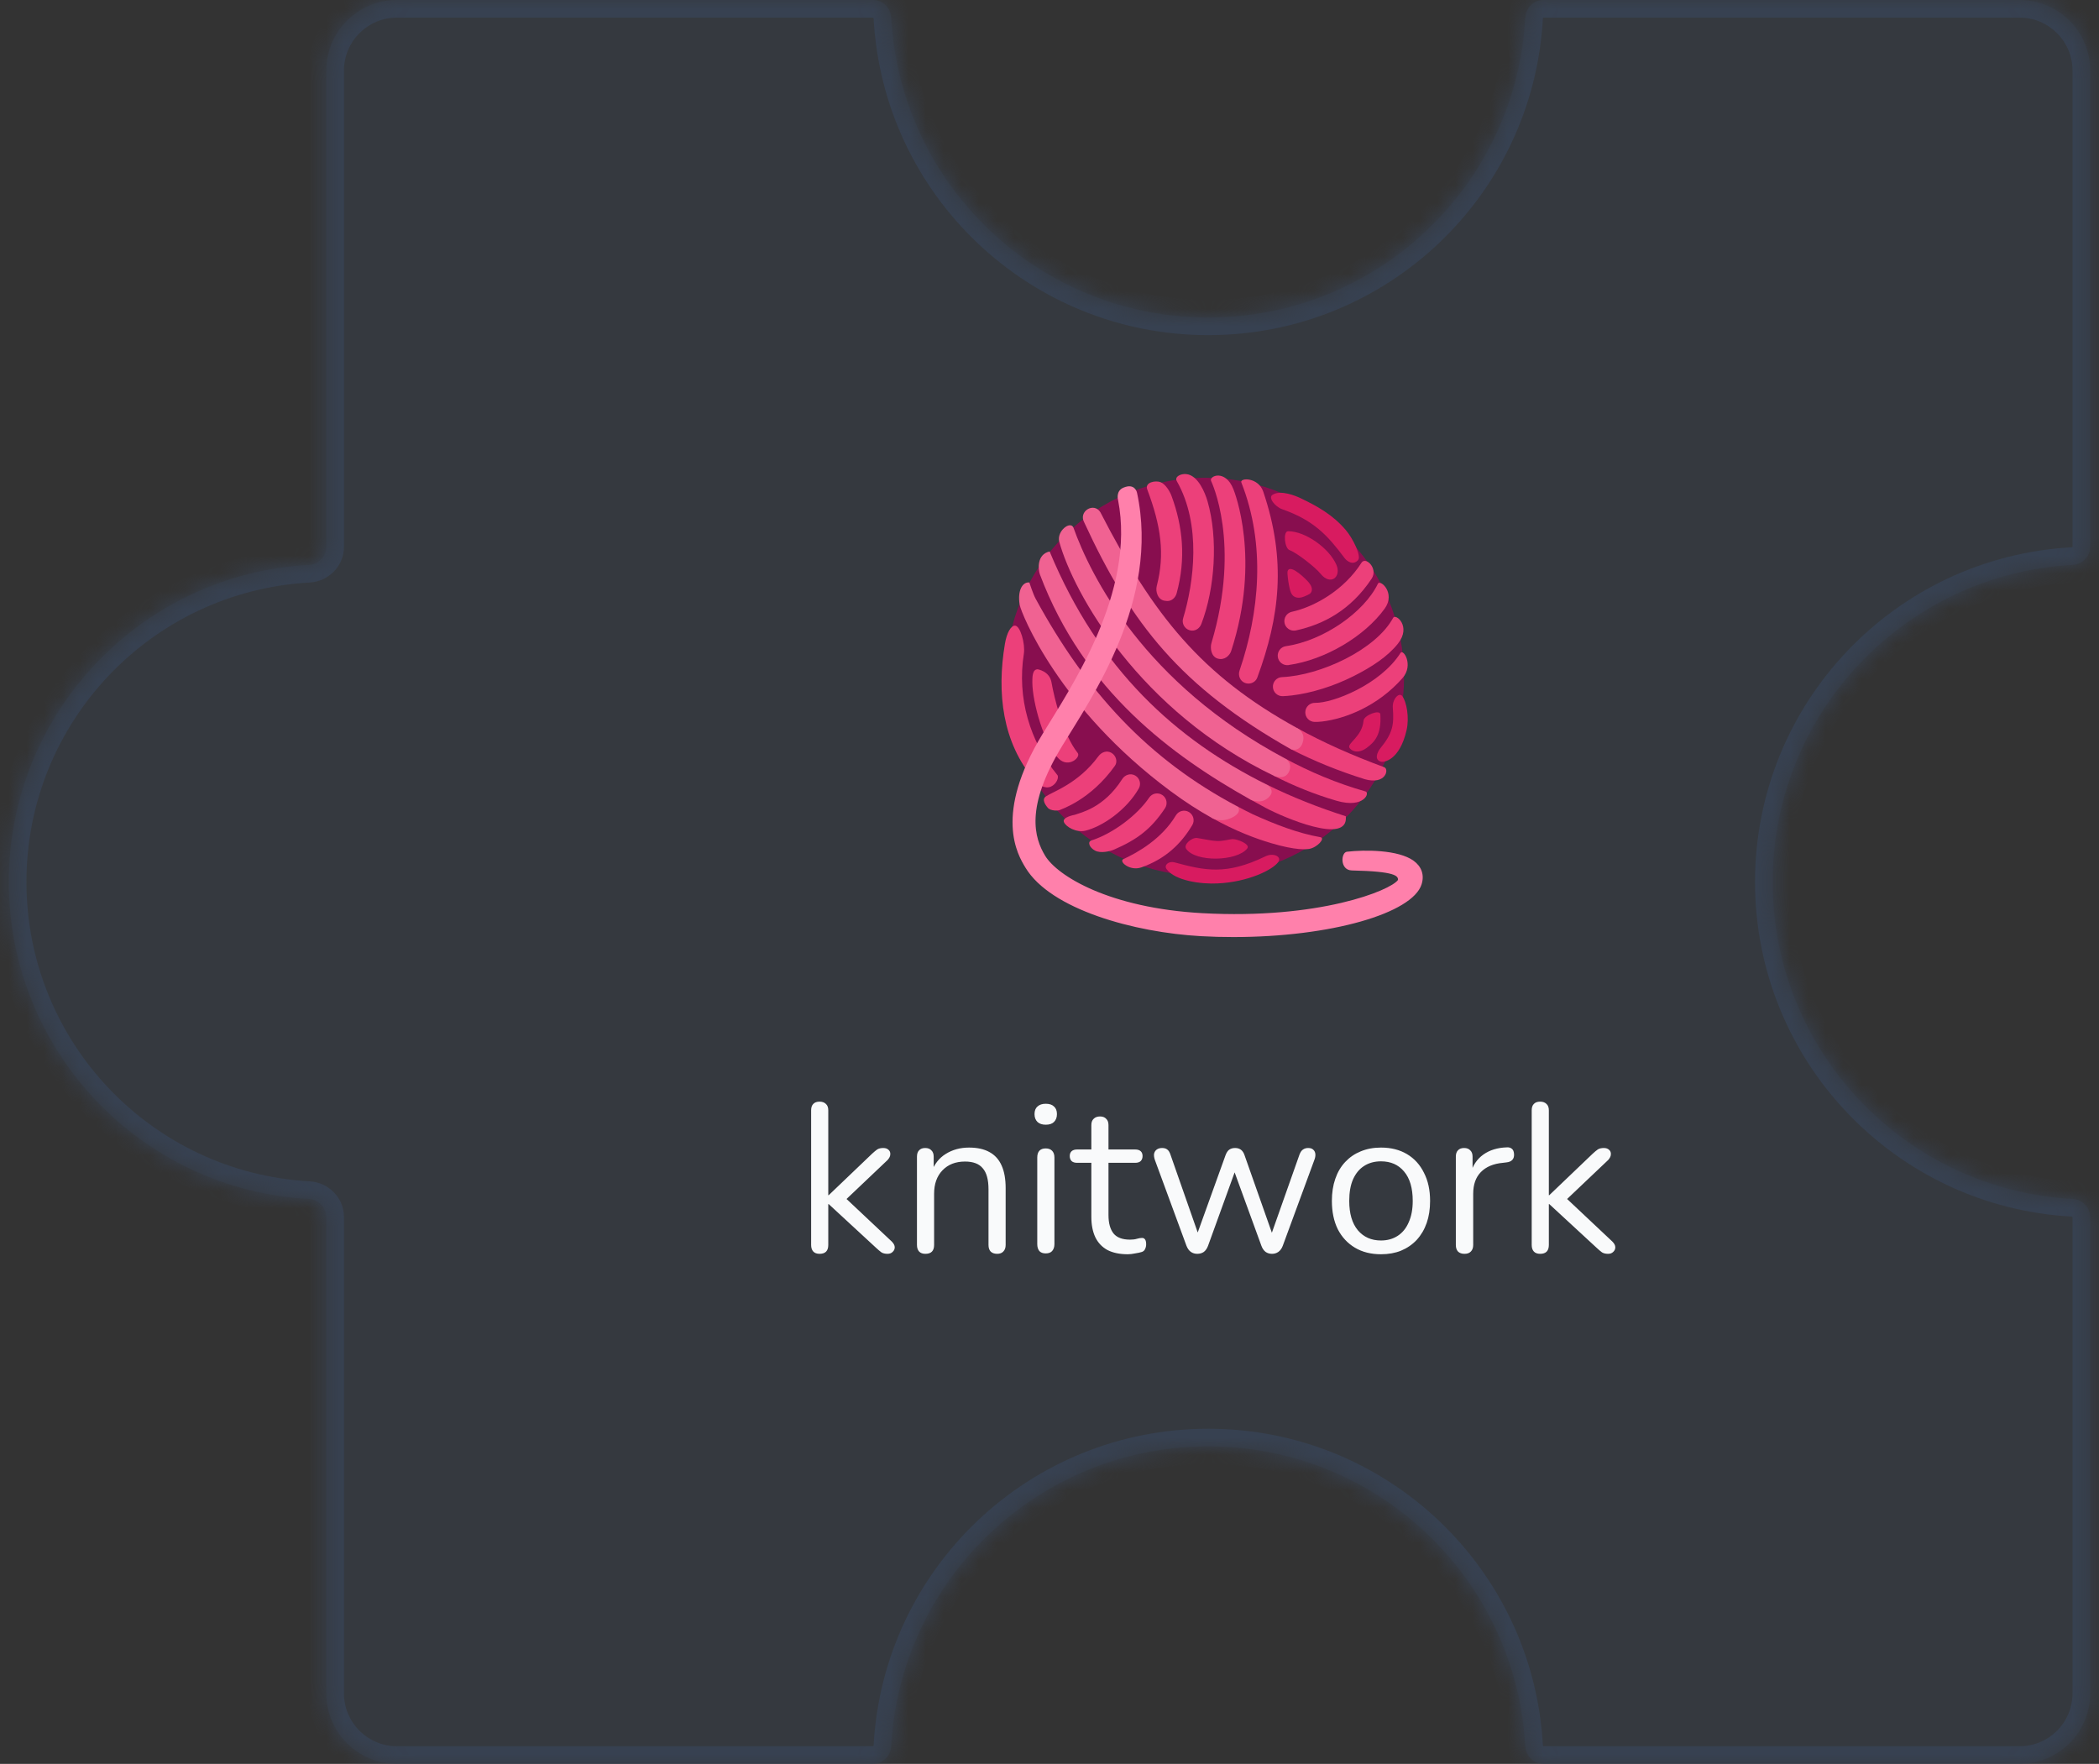 <svg width="119" height="100" viewBox="0 0 119 100" fill="none" xmlns="http://www.w3.org/2000/svg">
<rect x="0" y="0" width="119" height="100" fill="#333333" stroke="none"/>
<mask id="path-1-inside-1_673_8779" fill="white">
<path fill-rule="evenodd" clip-rule="evenodd" d="M68.5 18C78.106 18 85.954 10.476 86.473 1C86.503 0.448 86.948 0 87.5 0L114.5 0C116.709 0 118.5 1.791 118.5 4L118.5 31C118.5 31.552 118.052 31.997 117.5 32.027C108.024 32.546 100.5 40.394 100.5 50C100.5 59.606 108.024 67.454 117.5 67.973C118.052 68.003 118.5 68.448 118.5 69L118.5 96C118.5 98.209 116.709 100 114.5 100H87.5C86.948 100 86.503 99.552 86.473 99C85.954 89.524 78.106 82 68.5 82C58.894 82 51.046 89.524 50.527 99C50.497 99.552 50.052 100 49.5 100L22.5 100C20.291 100 18.5 98.209 18.5 96L18.5 69C18.5 68.448 18.052 68.003 17.5 67.973C8.024 67.454 0.5 59.606 0.5 50C0.5 40.394 8.024 32.546 17.5 32.027C18.052 31.997 18.5 31.552 18.5 31L18.5 4C18.5 1.791 20.291 0 22.5 0L49.5 0C50.052 0 50.497 0.448 50.527 1C51.046 10.476 58.894 18 68.5 18Z"/>
</mask>
<path fill-rule="evenodd" clip-rule="evenodd" d="M68.5 18C78.106 18 85.954 10.476 86.473 1C86.503 0.448 86.948 0 87.5 0L114.5 0C116.709 0 118.5 1.791 118.5 4L118.5 31C118.5 31.552 118.052 31.997 117.5 32.027C108.024 32.546 100.5 40.394 100.5 50C100.5 59.606 108.024 67.454 117.5 67.973C118.052 68.003 118.5 68.448 118.5 69L118.5 96C118.5 98.209 116.709 100 114.5 100H87.5C86.948 100 86.503 99.552 86.473 99C85.954 89.524 78.106 82 68.5 82C58.894 82 51.046 89.524 50.527 99C50.497 99.552 50.052 100 49.5 100L22.5 100C20.291 100 18.5 98.209 18.5 96L18.5 69C18.5 68.448 18.052 68.003 17.5 67.973C8.024 67.454 0.5 59.606 0.5 50C0.5 40.394 8.024 32.546 17.5 32.027C18.052 31.997 18.5 31.552 18.5 31L18.5 4C18.5 1.791 20.291 0 22.5 0L49.5 0C50.052 0 50.497 0.448 50.527 1C51.046 10.476 58.894 18 68.5 18Z" fill="#374151" fill-opacity="0.4"/>
<path d="M18.5 96L17.5 96V96H18.5ZM18.5 4L17.5 4L17.5 4L18.5 4ZM50.527 1L51.526 0.945L50.527 1ZM17.5 32.027L17.445 31.029L17.5 32.027ZM18.5 31L17.5 31L18.5 31ZM18.5 69L17.5 69L18.5 69ZM17.5 67.973L17.445 68.971L17.5 67.973ZM50.527 99L49.529 98.945L50.527 99ZM117.5 67.973L117.555 66.974L117.5 67.973ZM86.473 99L87.471 98.945L86.473 99ZM117.5 32.027L117.555 33.026L117.5 32.027ZM85.474 0.945C84.984 9.894 77.572 17 68.5 17V19C78.64 19 86.924 11.058 87.471 1.055L85.474 0.945ZM114.5 -1L87.5 -1V1L114.5 1V-1ZM119.5 4C119.5 1.239 117.261 -1 114.5 -1V1C116.157 1 117.5 2.343 117.5 4H119.5ZM119.5 31L119.5 4H117.5L117.5 31H119.5ZM101.5 50C101.5 40.928 108.606 33.516 117.555 33.026L117.445 31.029C107.442 31.576 99.5 39.86 99.5 50H101.5ZM117.555 66.974C108.606 66.484 101.5 59.072 101.5 50H99.5C99.5 60.14 107.442 68.424 117.445 68.971L117.555 66.974ZM119.5 96L119.5 69H117.5L117.5 96H119.5ZM114.5 101C117.261 101 119.5 98.761 119.5 96H117.5C117.5 97.657 116.157 99 114.5 99V101ZM87.5 101H114.5V99H87.5V101ZM68.5 83C77.572 83 84.984 90.106 85.474 99.055L87.471 98.945C86.924 88.942 78.64 81 68.5 81V83ZM51.526 99.055C52.016 90.106 59.428 83 68.5 83V81C58.36 81 50.077 88.942 49.529 98.945L51.526 99.055ZM22.5 101L49.5 101V99L22.5 99L22.5 101ZM17.5 96C17.5 98.761 19.739 101 22.5 101L22.5 99C20.843 99 19.5 97.657 19.5 96H17.5ZM17.5 69L17.5 96L19.5 96L19.5 69L17.5 69ZM17.555 66.974C8.606 66.484 1.5 59.072 1.5 50H-0.5C-0.5 60.14 7.442 68.424 17.445 68.971L17.555 66.974ZM1.5 50C1.5 40.928 8.606 33.516 17.555 33.026L17.445 31.029C7.442 31.576 -0.5 39.86 -0.5 50H1.5ZM17.5 4L17.5 31L19.5 31L19.5 4L17.5 4ZM22.5 -1C19.739 -1 17.5 1.239 17.5 4L19.5 4C19.5 2.343 20.843 1 22.5 1V-1ZM49.5 -1L22.5 -1V1L49.5 1V-1ZM68.5 17C59.428 17 52.016 9.894 51.526 0.945L49.529 1.055C50.077 11.058 58.36 19 68.5 19V17ZM49.5 1C49.501 1 49.501 1 49.501 1C49.5 1 49.5 1 49.5 1C49.5 1 49.503 1.001 49.508 1.006C49.519 1.016 49.528 1.033 49.529 1.055L51.526 0.945C51.468 -0.101 50.618 -1 49.5 -1V1ZM17.555 33.026C18.601 32.968 19.5 32.118 19.5 31L17.5 31C17.5 31.001 17.5 31.001 17.5 31.001C17.5 31 17.5 31 17.5 31C17.5 31 17.499 31.003 17.494 31.008C17.484 31.019 17.467 31.028 17.445 31.029L17.555 33.026ZM19.5 69C19.5 67.882 18.601 67.031 17.555 66.974L17.445 68.971C17.467 68.972 17.484 68.981 17.494 68.992C17.499 68.997 17.5 69 17.5 69C17.5 69 17.5 69 17.5 68.999C17.5 68.999 17.5 68.999 17.5 69L19.5 69ZM87.471 1.055C87.472 1.033 87.481 1.016 87.492 1.006C87.497 1.001 87.5 1 87.5 1C87.5 1 87.5 1 87.499 1C87.499 1 87.499 1 87.5 1V-1C86.382 -1 85.531 -0.101 85.474 0.945L87.471 1.055ZM49.529 98.945C49.528 98.967 49.519 98.984 49.508 98.994C49.503 98.999 49.5 99 49.5 99C49.5 99 49.5 99 49.501 99C49.501 99 49.501 99 49.5 99V101C50.618 101 51.468 100.101 51.526 99.055L49.529 98.945ZM117.445 68.971C117.467 68.972 117.484 68.981 117.494 68.992C117.499 68.997 117.5 69 117.5 69C117.5 69 117.5 69 117.5 68.999C117.5 68.999 117.5 68.999 117.5 69H119.5C119.5 67.882 118.601 67.031 117.555 66.974L117.445 68.971ZM87.5 99C87.499 99 87.499 99 87.499 99C87.5 99 87.5 99 87.5 99C87.5 99 87.497 98.999 87.492 98.994C87.481 98.984 87.472 98.967 87.471 98.945L85.474 99.055C85.531 100.101 86.382 101 87.5 101V99ZM117.5 31C117.5 31.001 117.5 31.001 117.5 31.001C117.5 31 117.5 31 117.5 31C117.5 31 117.499 31.003 117.494 31.008C117.484 31.019 117.467 31.028 117.445 31.029L117.555 33.026C118.601 32.968 119.5 32.118 119.5 31H117.5Z" fill="#374151" mask="url(#path-1-inside-1_673_8779)"/>
<path d="M46.466 71.084C46.306 71.084 46.186 71.04 46.106 70.952C46.026 70.864 45.986 70.74 45.986 70.58V62.948C45.986 62.788 46.026 62.668 46.106 62.588C46.186 62.5 46.306 62.456 46.466 62.456C46.618 62.456 46.738 62.5 46.826 62.588C46.914 62.668 46.958 62.788 46.958 62.948V67.76H46.982L49.442 65.408C49.554 65.304 49.65 65.224 49.73 65.168C49.818 65.112 49.934 65.084 50.078 65.084C50.206 65.084 50.306 65.12 50.378 65.192C50.45 65.256 50.482 65.34 50.474 65.444C50.474 65.54 50.426 65.644 50.33 65.756L47.714 68.24V67.712L50.558 70.388C50.67 70.5 50.726 70.608 50.726 70.712C50.726 70.816 50.686 70.904 50.606 70.976C50.534 71.048 50.438 71.084 50.318 71.084C50.174 71.084 50.058 71.056 49.97 71C49.882 70.936 49.774 70.844 49.646 70.724L46.982 68.264H46.958V70.58C46.958 70.916 46.794 71.084 46.466 71.084ZM52.466 71.084C52.306 71.084 52.186 71.04 52.106 70.952C52.026 70.864 51.986 70.74 51.986 70.58V65.576C51.986 65.416 52.026 65.296 52.106 65.216C52.186 65.128 52.302 65.084 52.454 65.084C52.606 65.084 52.722 65.128 52.802 65.216C52.89 65.296 52.934 65.416 52.934 65.576V66.608L52.802 66.464C52.97 66 53.242 65.652 53.618 65.42C54.002 65.18 54.442 65.06 54.938 65.06C55.402 65.06 55.786 65.144 56.09 65.312C56.402 65.48 56.634 65.736 56.786 66.08C56.938 66.416 57.014 66.844 57.014 67.364V70.58C57.014 70.74 56.97 70.864 56.882 70.952C56.802 71.04 56.686 71.084 56.534 71.084C56.374 71.084 56.25 71.04 56.162 70.952C56.082 70.864 56.042 70.74 56.042 70.58V67.424C56.042 66.88 55.934 66.484 55.718 66.236C55.51 65.98 55.174 65.852 54.71 65.852C54.174 65.852 53.746 66.02 53.426 66.356C53.114 66.684 52.958 67.124 52.958 67.676V70.58C52.958 70.916 52.794 71.084 52.466 71.084ZM59.286 71.06C59.127 71.06 59.007 71.016 58.926 70.928C58.846 70.832 58.806 70.7 58.806 70.532V65.624C58.806 65.456 58.846 65.328 58.926 65.24C59.007 65.152 59.127 65.108 59.286 65.108C59.438 65.108 59.559 65.152 59.647 65.24C59.734 65.328 59.779 65.456 59.779 65.624V70.532C59.779 70.7 59.734 70.832 59.647 70.928C59.566 71.016 59.447 71.06 59.286 71.06ZM59.286 63.764C59.087 63.764 58.931 63.712 58.819 63.608C58.706 63.496 58.651 63.348 58.651 63.164C58.651 62.972 58.706 62.828 58.819 62.732C58.931 62.628 59.087 62.576 59.286 62.576C59.495 62.576 59.651 62.628 59.755 62.732C59.867 62.828 59.922 62.972 59.922 63.164C59.922 63.348 59.867 63.496 59.755 63.608C59.651 63.712 59.495 63.764 59.286 63.764ZM63.936 71.108C63.48 71.108 63.096 71.028 62.784 70.868C62.48 70.7 62.252 70.46 62.1 70.148C61.948 69.828 61.872 69.44 61.872 68.984V65.924H61.068C60.932 65.924 60.828 65.892 60.756 65.828C60.684 65.756 60.648 65.66 60.648 65.54C60.648 65.42 60.684 65.328 60.756 65.264C60.828 65.2 60.932 65.168 61.068 65.168H61.872V63.788C61.872 63.628 61.916 63.508 62.004 63.428C62.092 63.34 62.212 63.296 62.364 63.296C62.516 63.296 62.632 63.34 62.712 63.428C62.8 63.508 62.844 63.628 62.844 63.788V65.168H64.356C64.492 65.168 64.596 65.2 64.668 65.264C64.74 65.328 64.776 65.42 64.776 65.54C64.776 65.66 64.74 65.756 64.668 65.828C64.596 65.892 64.492 65.924 64.356 65.924H62.844V68.888C62.844 69.344 62.94 69.692 63.132 69.932C63.324 70.164 63.636 70.28 64.068 70.28C64.22 70.28 64.348 70.264 64.452 70.232C64.564 70.2 64.656 70.184 64.728 70.184C64.8 70.176 64.86 70.2 64.908 70.256C64.956 70.312 64.98 70.408 64.98 70.544C64.98 70.64 64.96 70.728 64.92 70.808C64.888 70.888 64.828 70.944 64.74 70.976C64.644 71.008 64.516 71.036 64.356 71.06C64.204 71.092 64.064 71.108 63.936 71.108ZM67.877 71.084C67.741 71.084 67.621 71.048 67.517 70.976C67.413 70.904 67.329 70.788 67.265 70.628L65.477 65.768C65.429 65.632 65.413 65.512 65.429 65.408C65.453 65.304 65.505 65.224 65.585 65.168C65.665 65.112 65.765 65.084 65.885 65.084C66.005 65.084 66.101 65.112 66.173 65.168C66.253 65.224 66.317 65.328 66.365 65.48L68.045 70.28H67.757L69.485 65.48C69.541 65.336 69.609 65.236 69.689 65.18C69.777 65.116 69.889 65.084 70.025 65.084C70.153 65.084 70.261 65.116 70.349 65.18C70.437 65.244 70.505 65.344 70.553 65.48L72.245 70.28H71.969L73.673 65.456C73.729 65.312 73.797 65.216 73.877 65.168C73.957 65.112 74.053 65.084 74.165 65.084C74.293 65.084 74.389 65.116 74.453 65.18C74.525 65.244 74.565 65.328 74.573 65.432C74.581 65.536 74.561 65.648 74.513 65.768L72.725 70.628C72.669 70.78 72.585 70.896 72.473 70.976C72.369 71.048 72.249 71.084 72.113 71.084C71.977 71.084 71.857 71.048 71.753 70.976C71.649 70.896 71.569 70.78 71.513 70.628L69.737 65.756H70.253L68.489 70.628C68.433 70.78 68.353 70.896 68.249 70.976C68.145 71.048 68.021 71.084 67.877 71.084ZM78.293 71.108C77.725 71.108 77.233 70.984 76.817 70.736C76.401 70.488 76.077 70.14 75.845 69.692C75.621 69.236 75.509 68.7 75.509 68.084C75.509 67.62 75.573 67.204 75.701 66.836C75.829 66.46 76.017 66.14 76.265 65.876C76.513 65.612 76.805 65.412 77.141 65.276C77.485 65.132 77.869 65.06 78.293 65.06C78.861 65.06 79.353 65.184 79.769 65.432C80.185 65.68 80.505 66.032 80.729 66.488C80.961 66.936 81.077 67.468 81.077 68.084C81.077 68.548 81.013 68.964 80.885 69.332C80.757 69.7 80.569 70.02 80.321 70.292C80.073 70.556 79.777 70.76 79.433 70.904C79.097 71.04 78.717 71.108 78.293 71.108ZM78.293 70.328C78.653 70.328 78.969 70.24 79.241 70.064C79.513 69.888 79.721 69.632 79.865 69.296C80.017 68.96 80.093 68.556 80.093 68.084C80.093 67.356 79.929 66.8 79.601 66.416C79.281 66.032 78.845 65.84 78.293 65.84C77.925 65.84 77.605 65.928 77.333 66.104C77.069 66.272 76.861 66.524 76.709 66.86C76.565 67.188 76.493 67.596 76.493 68.084C76.493 68.804 76.657 69.36 76.985 69.752C77.313 70.136 77.749 70.328 78.293 70.328ZM83.029 71.084C82.869 71.084 82.745 71.04 82.657 70.952C82.577 70.864 82.537 70.74 82.537 70.58V65.576C82.537 65.416 82.577 65.296 82.657 65.216C82.737 65.128 82.853 65.084 83.005 65.084C83.157 65.084 83.273 65.128 83.353 65.216C83.441 65.296 83.485 65.416 83.485 65.576V66.548H83.365C83.493 66.076 83.737 65.712 84.097 65.456C84.457 65.2 84.901 65.064 85.429 65.048C85.549 65.04 85.645 65.068 85.717 65.132C85.789 65.188 85.829 65.288 85.837 65.432C85.845 65.568 85.813 65.676 85.741 65.756C85.669 65.836 85.557 65.884 85.405 65.9L85.213 65.924C84.669 65.972 84.249 66.148 83.953 66.452C83.665 66.748 83.521 67.156 83.521 67.676V70.58C83.521 70.74 83.477 70.864 83.389 70.952C83.309 71.04 83.189 71.084 83.029 71.084ZM87.318 71.084C87.158 71.084 87.038 71.04 86.958 70.952C86.878 70.864 86.838 70.74 86.838 70.58V62.948C86.838 62.788 86.878 62.668 86.958 62.588C87.038 62.5 87.158 62.456 87.318 62.456C87.47 62.456 87.59 62.5 87.678 62.588C87.766 62.668 87.81 62.788 87.81 62.948V67.76H87.834L90.294 65.408C90.406 65.304 90.502 65.224 90.582 65.168C90.67 65.112 90.786 65.084 90.93 65.084C91.058 65.084 91.158 65.12 91.23 65.192C91.302 65.256 91.334 65.34 91.326 65.444C91.326 65.54 91.278 65.644 91.182 65.756L88.566 68.24V67.712L91.41 70.388C91.522 70.5 91.578 70.608 91.578 70.712C91.578 70.816 91.538 70.904 91.458 70.976C91.386 71.048 91.29 71.084 91.17 71.084C91.026 71.084 90.91 71.056 90.822 71C90.734 70.936 90.626 70.844 90.498 70.724L87.834 68.264H87.81V70.58C87.81 70.916 87.646 71.084 87.318 71.084Z" fill="#F9FAFB"/>
<path d="M68.31 49.667C74.545 49.667 79.599 44.612 79.599 38.377C79.599 32.142 74.545 27.087 68.31 27.087C62.075 27.087 57.02 32.142 57.02 38.377C57.02 44.612 62.075 49.667 68.31 49.667Z" fill="#880E4F"/>
<path d="M66.168 34.074C66.142 34.074 66.114 34.068 66.087 34.065C65.626 34.039 65.503 33.514 65.58 33.225C66.052 31.416 65.818 29.808 65.044 27.754C64.884 27.334 65.521 27.225 65.799 27.337C66.065 27.444 66.312 27.829 66.42 28.12C67.061 29.854 67.24 31.677 66.711 33.626C66.641 33.888 66.431 34.081 66.168 34.074Z" fill="#EC407A"/>
<path d="M67.581 35.752C67.533 35.752 67.485 35.743 67.437 35.728C67.369 35.707 67.306 35.674 67.251 35.629C67.196 35.584 67.15 35.528 67.117 35.466C67.083 35.403 67.062 35.335 67.055 35.264C67.048 35.193 67.055 35.122 67.076 35.054C67.684 33.041 68.128 29.752 66.719 27.28C66.571 27.019 66.949 26.849 67.247 26.877C67.929 26.938 68.327 27.96 68.458 28.415C69.075 30.539 68.874 33.378 68.111 35.367C68.023 35.601 67.817 35.758 67.581 35.752Z" fill="#EC407A"/>
<path d="M69.038 37.338C68.666 37.231 68.596 36.741 68.682 36.454C70.375 30.78 68.671 27.293 68.657 27.256C68.552 26.976 69.471 26.593 69.924 27.728C69.99 27.892 71.501 31.688 69.797 36.916C69.716 37.156 69.427 37.452 69.038 37.338ZM59.404 45.797C59.247 45.611 59.05 45.316 59.299 45.149C59.713 44.872 61.133 44.421 62.268 42.881C62.445 42.64 62.745 42.529 63.005 42.678C63.265 42.824 63.381 43.172 63.209 43.415C61.83 45.357 60.153 45.882 60.085 45.922C60.002 45.97 59.562 45.983 59.404 45.797ZM60.317 46.604C60.203 46.32 60.929 46.195 60.929 46.195C61.251 46.072 62.57 45.825 63.622 44.169C63.782 43.918 64.101 43.819 64.359 43.968C64.619 44.117 64.709 44.447 64.56 44.705C63.854 45.943 62.474 46.871 61.529 47.096C61.023 47.217 60.428 46.882 60.317 46.604ZM62.084 48.225C61.749 48.048 61.651 47.724 61.863 47.654C63.117 47.249 64.486 46.204 65.151 45.219C65.317 44.972 65.654 44.907 65.901 45.075C66.148 45.241 66.212 45.578 66.046 45.825C65.265 47.002 64.469 47.597 63.169 48.162C62.922 48.269 62.397 48.391 62.084 48.225ZM63.685 48.708C64.506 48.332 65.873 47.553 66.665 46.226C66.818 45.97 67.15 45.884 67.406 46.038C67.662 46.191 67.748 46.523 67.594 46.779C66.956 47.851 66.067 48.697 64.713 49.174C64.055 49.408 63.414 48.835 63.685 48.708ZM58.648 44.235C56.825 42.087 56.504 39.282 56.972 36.504C57.079 35.866 57.313 35.468 57.545 35.47C57.845 35.474 58.133 36.502 58.046 37.06C57.652 39.569 58.379 42.03 59.949 43.944C60.043 44.06 59.91 44.452 59.575 44.598C59.24 44.742 58.866 44.493 58.648 44.235Z" fill="#EC407A"/>
<path d="M60.037 43.025C59.212 42.251 58.529 39.827 58.527 38.674C58.527 38.375 58.529 37.944 58.829 37.944C58.829 37.944 59.498 38.047 59.61 38.672C59.77 39.573 60.268 41.643 61.1 42.691C61.286 42.925 60.599 43.553 60.037 43.025Z" fill="#EC407A"/>
<path d="M69.032 50.084C68.08 50.133 66.619 49.933 66.14 49.277C65.963 49.037 66.28 48.809 66.569 48.886C68.31 49.356 69.515 49.629 71.74 48.549C72.19 48.33 72.689 48.56 72.466 48.875C72.153 49.319 70.742 50.008 69.032 50.084Z" fill="#D81B60"/>
<path d="M67.247 48.122C67.078 47.875 67.579 47.462 67.877 47.51C68.347 47.584 68.673 47.667 69.001 47.68C69.338 47.693 69.751 47.571 69.878 47.571C70.178 47.571 70.895 47.866 70.712 48.102C70.143 48.833 67.778 48.899 67.247 48.122Z" fill="#D81B60"/>
<path d="M73.418 35.75C73.144 35.782 72.886 35.601 72.827 35.328C72.763 35.037 72.949 34.748 73.24 34.684C74.529 34.404 76.209 33.444 77.189 31.902C77.423 31.532 78.151 32.226 77.76 32.812C76.583 34.582 75.041 35.402 73.47 35.741C73.453 35.743 73.435 35.748 73.418 35.75Z" fill="#EC407A"/>
<path d="M73.043 37.708C72.903 37.724 72.762 37.685 72.65 37.599C72.537 37.513 72.464 37.386 72.444 37.246C72.403 36.951 72.606 36.675 72.903 36.633C75.023 36.329 77.34 34.713 78.118 33.094C78.248 32.825 79.142 33.619 78.503 34.505C77.364 36.082 75.128 37.408 73.059 37.703C73.052 37.708 73.048 37.708 73.043 37.708Z" fill="#EC407A"/>
<path d="M73.238 39.427C73.065 39.447 72.895 39.462 72.731 39.468C72.433 39.482 72.179 39.25 72.166 38.95C72.153 38.65 72.385 38.397 72.685 38.388C74.853 38.296 78.005 36.839 78.983 35.026C79.125 34.763 80.03 35.507 79.26 36.483C78.683 37.215 77.773 37.815 76.732 38.337C75.603 38.906 74.334 39.298 73.238 39.427ZM74.951 40.906C74.798 40.923 74.656 40.932 74.529 40.928C74.458 40.926 74.388 40.91 74.323 40.882C74.258 40.853 74.199 40.812 74.15 40.76C74.101 40.709 74.063 40.648 74.037 40.582C74.012 40.516 74 40.445 74.002 40.374C74.003 40.303 74.019 40.233 74.047 40.168C74.076 40.103 74.117 40.044 74.169 39.995C74.22 39.946 74.281 39.908 74.347 39.883C74.413 39.857 74.484 39.845 74.555 39.847C75.555 39.869 78.254 38.819 79.4 37.018C79.562 36.767 80.159 37.708 79.514 38.443C78.118 40.033 76.27 40.75 74.951 40.906ZM70.779 38.755C70.714 38.755 70.648 38.744 70.582 38.718C70.305 38.611 70.178 38.3 70.274 38.018C71.388 34.752 71.777 30.902 70.377 27.356C70.267 27.078 71.335 27.041 71.617 27.87C72.947 31.795 72.547 34.971 71.282 38.41C71.204 38.626 70.996 38.755 70.779 38.755Z" fill="#EC407A"/>
<path d="M74.861 32.521C74.583 32.173 73.52 31.333 73.109 31.189C72.827 31.088 72.728 30.117 73.028 30.117C74.013 30.115 75.362 31.088 75.765 32.02C76.062 32.709 75.43 33.232 74.861 32.521ZM76.235 31.646C75.266 30.351 74.487 29.5 72.693 28.87C72.28 28.723 71.888 28.216 72.14 28.054C72.606 27.752 73.474 28.12 73.717 28.236C74.667 28.688 75.546 29.174 76.285 30.034C76.703 30.519 77.193 31.532 76.994 31.753C76.692 32.088 76.342 31.788 76.235 31.646ZM76.506 42.395C76.349 42.142 77.226 41.776 77.305 40.849C77.331 40.551 78.237 40.201 78.256 40.499C78.331 41.658 77.922 42.08 77.467 42.411C76.97 42.767 76.607 42.562 76.506 42.395ZM78.309 43.187C77.904 43.095 78.066 42.66 78.254 42.428C78.972 41.549 79.037 41.078 78.963 40.12C78.926 39.648 79.313 39.226 79.497 39.46C79.735 39.766 79.914 40.661 79.744 41.396C79.341 43.143 78.436 43.216 78.309 43.187ZM74.207 33.031C74.273 33.116 74.336 33.208 74.362 33.311C74.391 33.416 74.378 33.536 74.308 33.617C74.26 33.672 74.194 33.704 74.128 33.735C74.004 33.794 73.879 33.853 73.743 33.877C73.608 33.901 73.461 33.886 73.35 33.807C73.21 33.707 73.153 33.527 73.116 33.361C73.052 33.09 73.013 32.814 72.993 32.536C72.989 32.471 72.987 32.398 73.017 32.339C73.203 31.989 74.08 32.871 74.207 33.031Z" fill="#D81B60"/>
<path d="M74.861 47.464C73.575 47.238 72.284 46.735 71.022 46.162C70.731 46.022 70.451 45.876 70.171 45.727C69.707 45.989 69.209 46.202 68.688 46.359C70.068 47.131 71.215 47.549 72.055 47.798C73.492 48.227 74.08 48.148 74.203 48.131C74.675 48.059 75.154 47.523 74.861 47.464Z" fill="#EC407A"/>
<path d="M58.711 33.938C58.569 33.676 58.357 33.024 58.357 33.024C57.98 32.978 57.672 33.464 57.81 34.288C57.891 34.763 60.032 40.16 66.363 44.852C67.194 45.469 67.971 45.961 68.686 46.361C68.686 46.361 69.189 46.694 69.876 46.339C70.458 46.04 70.169 45.727 70.169 45.727C65.061 43.036 61.563 39.178 58.711 33.938Z" fill="#F06292"/>
<path d="M76.298 46.276C74.752 45.782 73.251 45.191 71.816 44.48C71.525 44.786 71.206 45.064 70.862 45.313C71.167 45.484 71.468 45.648 71.768 45.808C72.711 46.311 76.482 47.952 76.298 46.276Z" fill="#EC407A"/>
<path d="M71.814 44.48C66.695 41.945 62.29 37.972 59.507 31.265C58.774 31.427 58.851 32.287 58.956 32.567C61.443 39.184 66.481 42.857 70.86 45.313C70.86 45.313 71.552 45.694 72.009 45.11C72.282 44.758 71.814 44.48 71.814 44.48Z" fill="#F06292"/>
<path d="M77.399 44.865C75.778 44.403 74.266 43.763 72.864 43.006C72.686 43.352 72.476 43.681 72.238 43.99C73.358 44.559 74.542 45.04 75.784 45.401C77.355 45.854 77.694 44.915 77.399 44.865Z" fill="#EC407A"/>
<path d="M60.852 29.9C60.673 29.522 59.916 30.097 60.047 30.694C60.863 33.665 64.632 40.35 72.238 43.99C72.238 43.99 72.847 44.257 73.078 43.749C73.31 43.24 72.866 43.006 72.866 43.006C64.875 38.755 61.841 32.667 60.852 29.9Z" fill="#F06292"/>
<path d="M78.482 43.498C76.653 42.824 75.019 42.096 73.536 41.275C73.525 41.361 73.512 41.446 73.492 41.525C73.415 41.855 73.312 42.172 73.19 42.476C74.483 43.139 75.874 43.706 77.375 44.176C78.573 44.511 78.762 43.605 78.482 43.498Z" fill="#EC407A"/>
<path d="M73.536 41.275C68.128 38.303 65.396 34.905 62.384 29.041C62.016 28.45 61.122 28.99 61.469 29.618C64.125 35.378 66.96 38.952 73.19 42.478C73.19 42.478 73.667 42.664 73.851 42.109C73.967 41.759 73.857 41.45 73.536 41.275Z" fill="#F06292"/>
<path d="M69.926 53.125C69.32 53.125 68.706 53.11 68.091 53.075C64.3 52.865 59.566 51.561 58.136 49.188C57.687 48.446 56.324 46.186 59.105 41.614C60.664 39.051 64.412 33.573 63.386 28.341C63.386 28.341 63.243 27.837 63.692 27.647C64.355 27.367 64.462 27.936 64.462 27.936C65.772 34.041 61.857 39.597 60.218 42.29C58.094 45.784 58.65 47.514 59.251 48.512C59.947 49.662 62.893 51.48 68.163 51.771C74.787 52.136 78.84 50.48 79.256 49.888C79.271 49.664 79.127 49.402 76.642 49.349C75.953 49.334 76.016 48.328 76.362 48.288C77.373 48.17 79.273 48.17 80.144 48.8C80.584 49.12 80.767 49.59 80.595 50.137C80.076 51.775 75.463 53.125 69.926 53.125Z" fill="#FF80AB"/>
</svg>
